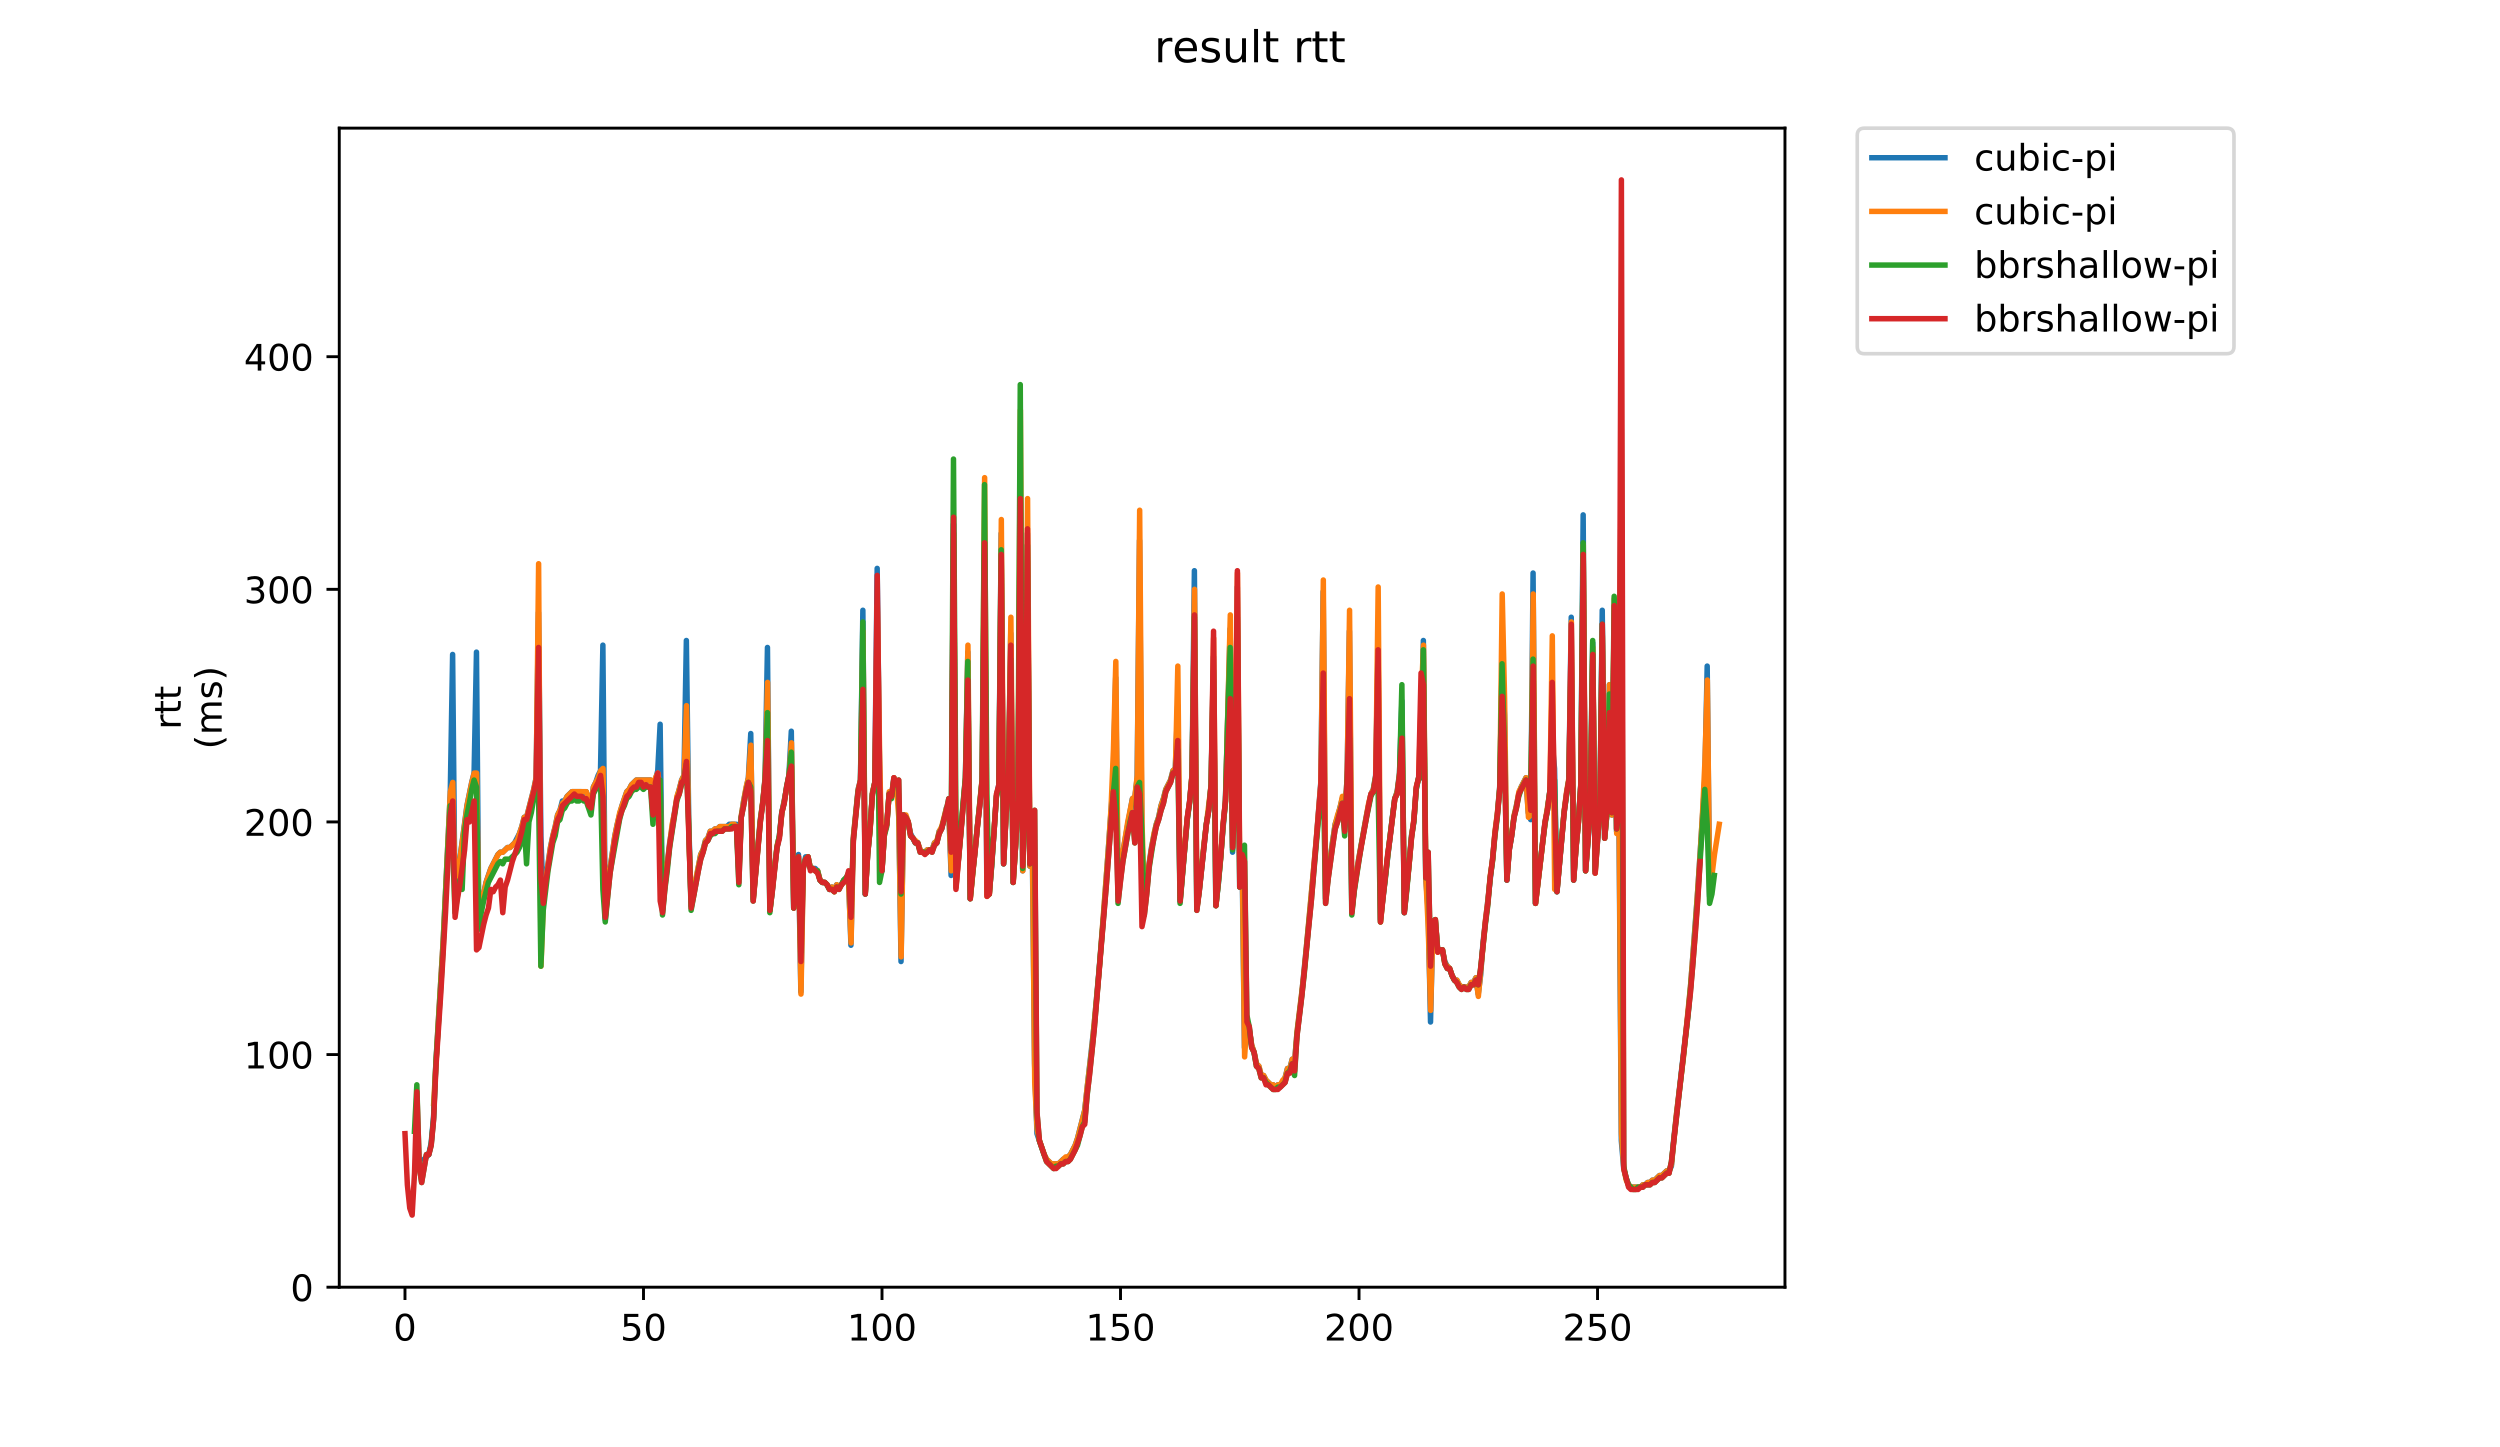 <?xml version="1.0" encoding="utf-8" standalone="no"?>
<!DOCTYPE svg PUBLIC "-//W3C//DTD SVG 1.1//EN"
  "http://www.w3.org/Graphics/SVG/1.1/DTD/svg11.dtd">
<!-- Created with matplotlib (https://matplotlib.org/) -->
<svg height="396pt" version="1.1" viewBox="0 0 684 396" width="684pt" xmlns="http://www.w3.org/2000/svg" xmlns:xlink="http://www.w3.org/1999/xlink">
 <defs>
  <style type="text/css">
*{stroke-linecap:butt;stroke-linejoin:round;}
  </style>
 </defs>
 <g id="figure_1">
  <g id="patch_1">
   <path d="M 0 396 
L 684 396 
L 684 0 
L 0 0 
z
" style="fill:#ffffff;"/>
  </g>
  <g id="axes_1">
   <g id="patch_2">
    <path d="M 92.824 352.174 
L 488.365 352.174 
L 488.365 35.062 
L 92.824 35.062 
z
" style="fill:#ffffff;"/>
   </g>
   <g id="matplotlib.axis_1">
    <g id="xtick_1">
     <g id="line2d_1">
      <defs>
       <path d="M 0 0 
L 0 3.5 
" id="macf2ac56e3" style="stroke:#000000;stroke-width:0.8;"/>
      </defs>
      <g>
       <use style="stroke:#000000;stroke-width:0.8;" x="110.803" xlink:href="#macf2ac56e3" y="352.174"/>
      </g>
     </g>
     <g id="text_1">
      <!-- 0 -->
      <defs>
       <path d="M 31.781 66.406 
Q 24.172 66.406 20.328 58.906 
Q 16.5 51.422 16.5 36.375 
Q 16.5 21.391 20.328 13.891 
Q 24.172 6.391 31.781 6.391 
Q 39.453 6.391 43.281 13.891 
Q 47.125 21.391 47.125 36.375 
Q 47.125 51.422 43.281 58.906 
Q 39.453 66.406 31.781 66.406 
z
M 31.781 74.219 
Q 44.047 74.219 50.516 64.516 
Q 56.984 54.828 56.984 36.375 
Q 56.984 17.969 50.516 8.266 
Q 44.047 -1.422 31.781 -1.422 
Q 19.531 -1.422 13.062 8.266 
Q 6.594 17.969 6.594 36.375 
Q 6.594 54.828 13.062 64.516 
Q 19.531 74.219 31.781 74.219 
z
" id="DejaVuSans-48"/>
      </defs>
      <g transform="translate(107.622 366.773)scale(0.1 -0.1)">
       <use xlink:href="#DejaVuSans-48"/>
      </g>
     </g>
    </g>
    <g id="xtick_2">
     <g id="line2d_2">
      <g>
       <use style="stroke:#000000;stroke-width:0.8;" x="176.06" xlink:href="#macf2ac56e3" y="352.174"/>
      </g>
     </g>
     <g id="text_2">
      <!-- 50 -->
      <defs>
       <path d="M 10.797 72.906 
L 49.516 72.906 
L 49.516 64.594 
L 19.828 64.594 
L 19.828 46.734 
Q 21.969 47.469 24.109 47.828 
Q 26.266 48.188 28.422 48.188 
Q 40.625 48.188 47.75 41.5 
Q 54.891 34.812 54.891 23.391 
Q 54.891 11.625 47.562 5.094 
Q 40.234 -1.422 26.906 -1.422 
Q 22.312 -1.422 17.547 -0.641 
Q 12.797 0.141 7.719 1.703 
L 7.719 11.625 
Q 12.109 9.234 16.797 8.062 
Q 21.484 6.891 26.703 6.891 
Q 35.156 6.891 40.078 11.328 
Q 45.016 15.766 45.016 23.391 
Q 45.016 31 40.078 35.438 
Q 35.156 39.891 26.703 39.891 
Q 22.75 39.891 18.812 39.016 
Q 14.891 38.141 10.797 36.281 
z
" id="DejaVuSans-53"/>
      </defs>
      <g transform="translate(169.697 366.773)scale(0.1 -0.1)">
       <use xlink:href="#DejaVuSans-53"/>
       <use x="63.623" xlink:href="#DejaVuSans-48"/>
      </g>
     </g>
    </g>
    <g id="xtick_3">
     <g id="line2d_3">
      <g>
       <use style="stroke:#000000;stroke-width:0.8;" x="241.317" xlink:href="#macf2ac56e3" y="352.174"/>
      </g>
     </g>
     <g id="text_3">
      <!-- 100 -->
      <defs>
       <path d="M 12.406 8.297 
L 28.516 8.297 
L 28.516 63.922 
L 10.984 60.406 
L 10.984 69.391 
L 28.422 72.906 
L 38.281 72.906 
L 38.281 8.297 
L 54.391 8.297 
L 54.391 0 
L 12.406 0 
z
" id="DejaVuSans-49"/>
      </defs>
      <g transform="translate(231.773 366.773)scale(0.1 -0.1)">
       <use xlink:href="#DejaVuSans-49"/>
       <use x="63.623" xlink:href="#DejaVuSans-48"/>
       <use x="127.246" xlink:href="#DejaVuSans-48"/>
      </g>
     </g>
    </g>
    <g id="xtick_4">
     <g id="line2d_4">
      <g>
       <use style="stroke:#000000;stroke-width:0.8;" x="306.573" xlink:href="#macf2ac56e3" y="352.174"/>
      </g>
     </g>
     <g id="text_4">
      <!-- 150 -->
      <g transform="translate(297.03 366.773)scale(0.1 -0.1)">
       <use xlink:href="#DejaVuSans-49"/>
       <use x="63.623" xlink:href="#DejaVuSans-53"/>
       <use x="127.246" xlink:href="#DejaVuSans-48"/>
      </g>
     </g>
    </g>
    <g id="xtick_5">
     <g id="line2d_5">
      <g>
       <use style="stroke:#000000;stroke-width:0.8;" x="371.83" xlink:href="#macf2ac56e3" y="352.174"/>
      </g>
     </g>
     <g id="text_5">
      <!-- 200 -->
      <defs>
       <path d="M 19.188 8.297 
L 53.609 8.297 
L 53.609 0 
L 7.328 0 
L 7.328 8.297 
Q 12.938 14.109 22.625 23.891 
Q 32.328 33.688 34.812 36.531 
Q 39.547 41.844 41.422 45.531 
Q 43.312 49.219 43.312 52.781 
Q 43.312 58.594 39.234 62.25 
Q 35.156 65.922 28.609 65.922 
Q 23.969 65.922 18.812 64.312 
Q 13.672 62.703 7.812 59.422 
L 7.812 69.391 
Q 13.766 71.781 18.938 73 
Q 24.125 74.219 28.422 74.219 
Q 39.75 74.219 46.484 68.547 
Q 53.219 62.891 53.219 53.422 
Q 53.219 48.922 51.531 44.891 
Q 49.859 40.875 45.406 35.406 
Q 44.188 33.984 37.641 27.219 
Q 31.109 20.453 19.188 8.297 
z
" id="DejaVuSans-50"/>
      </defs>
      <g transform="translate(362.286 366.773)scale(0.1 -0.1)">
       <use xlink:href="#DejaVuSans-50"/>
       <use x="63.623" xlink:href="#DejaVuSans-48"/>
       <use x="127.246" xlink:href="#DejaVuSans-48"/>
      </g>
     </g>
    </g>
    <g id="xtick_6">
     <g id="line2d_6">
      <g>
       <use style="stroke:#000000;stroke-width:0.8;" x="437.087" xlink:href="#macf2ac56e3" y="352.174"/>
      </g>
     </g>
     <g id="text_6">
      <!-- 250 -->
      <g transform="translate(427.543 366.773)scale(0.1 -0.1)">
       <use xlink:href="#DejaVuSans-50"/>
       <use x="63.623" xlink:href="#DejaVuSans-53"/>
       <use x="127.246" xlink:href="#DejaVuSans-48"/>
      </g>
     </g>
    </g>
   </g>
   <g id="matplotlib.axis_2">
    <g id="ytick_1">
     <g id="line2d_7">
      <defs>
       <path d="M 0 0 
L -3.5 0 
" id="m69cf50874a" style="stroke:#000000;stroke-width:0.8;"/>
      </defs>
      <g>
       <use style="stroke:#000000;stroke-width:0.8;" x="92.824" xlink:href="#m69cf50874a" y="352.174"/>
      </g>
     </g>
     <g id="text_7">
      <!-- 0 -->
      <g transform="translate(79.461 355.973)scale(0.1 -0.1)">
       <use xlink:href="#DejaVuSans-48"/>
      </g>
     </g>
    </g>
    <g id="ytick_2">
     <g id="line2d_8">
      <g>
       <use style="stroke:#000000;stroke-width:0.8;" x="92.824" xlink:href="#m69cf50874a" y="288.529"/>
      </g>
     </g>
     <g id="text_8">
      <!-- 100 -->
      <g transform="translate(66.736 292.328)scale(0.1 -0.1)">
       <use xlink:href="#DejaVuSans-49"/>
       <use x="63.623" xlink:href="#DejaVuSans-48"/>
       <use x="127.246" xlink:href="#DejaVuSans-48"/>
      </g>
     </g>
    </g>
    <g id="ytick_3">
     <g id="line2d_9">
      <g>
       <use style="stroke:#000000;stroke-width:0.8;" x="92.824" xlink:href="#m69cf50874a" y="224.884"/>
      </g>
     </g>
     <g id="text_9">
      <!-- 200 -->
      <g transform="translate(66.736 228.683)scale(0.1 -0.1)">
       <use xlink:href="#DejaVuSans-50"/>
       <use x="63.623" xlink:href="#DejaVuSans-48"/>
       <use x="127.246" xlink:href="#DejaVuSans-48"/>
      </g>
     </g>
    </g>
    <g id="ytick_4">
     <g id="line2d_10">
      <g>
       <use style="stroke:#000000;stroke-width:0.8;" x="92.824" xlink:href="#m69cf50874a" y="161.239"/>
      </g>
     </g>
     <g id="text_10">
      <!-- 300 -->
      <defs>
       <path d="M 40.578 39.312 
Q 47.656 37.797 51.625 33 
Q 55.609 28.219 55.609 21.188 
Q 55.609 10.406 48.188 4.484 
Q 40.766 -1.422 27.094 -1.422 
Q 22.516 -1.422 17.656 -0.516 
Q 12.797 0.391 7.625 2.203 
L 7.625 11.719 
Q 11.719 9.328 16.594 8.109 
Q 21.484 6.891 26.812 6.891 
Q 36.078 6.891 40.938 10.547 
Q 45.797 14.203 45.797 21.188 
Q 45.797 27.641 41.281 31.266 
Q 36.766 34.906 28.719 34.906 
L 20.219 34.906 
L 20.219 43.016 
L 29.109 43.016 
Q 36.375 43.016 40.234 45.922 
Q 44.094 48.828 44.094 54.297 
Q 44.094 59.906 40.109 62.906 
Q 36.141 65.922 28.719 65.922 
Q 24.656 65.922 20.016 65.031 
Q 15.375 64.156 9.812 62.312 
L 9.812 71.094 
Q 15.438 72.656 20.344 73.438 
Q 25.25 74.219 29.594 74.219 
Q 40.828 74.219 47.359 69.109 
Q 53.906 64.016 53.906 55.328 
Q 53.906 49.266 50.438 45.094 
Q 46.969 40.922 40.578 39.312 
z
" id="DejaVuSans-51"/>
      </defs>
      <g transform="translate(66.736 165.038)scale(0.1 -0.1)">
       <use xlink:href="#DejaVuSans-51"/>
       <use x="63.623" xlink:href="#DejaVuSans-48"/>
       <use x="127.246" xlink:href="#DejaVuSans-48"/>
      </g>
     </g>
    </g>
    <g id="ytick_5">
     <g id="line2d_11">
      <g>
       <use style="stroke:#000000;stroke-width:0.8;" x="92.824" xlink:href="#m69cf50874a" y="97.594"/>
      </g>
     </g>
     <g id="text_11">
      <!-- 400 -->
      <defs>
       <path d="M 37.797 64.312 
L 12.891 25.391 
L 37.797 25.391 
z
M 35.203 72.906 
L 47.609 72.906 
L 47.609 25.391 
L 58.016 25.391 
L 58.016 17.188 
L 47.609 17.188 
L 47.609 0 
L 37.797 0 
L 37.797 17.188 
L 4.891 17.188 
L 4.891 26.703 
z
" id="DejaVuSans-52"/>
      </defs>
      <g transform="translate(66.736 101.393)scale(0.1 -0.1)">
       <use xlink:href="#DejaVuSans-52"/>
       <use x="63.623" xlink:href="#DejaVuSans-48"/>
       <use x="127.246" xlink:href="#DejaVuSans-48"/>
      </g>
     </g>
    </g>
    <g id="text_12">
     <!-- rtt -->
     <defs>
      <path d="M 41.109 46.297 
Q 39.594 47.172 37.812 47.578 
Q 36.031 48 33.891 48 
Q 26.266 48 22.188 43.047 
Q 18.109 38.094 18.109 28.812 
L 18.109 0 
L 9.078 0 
L 9.078 54.688 
L 18.109 54.688 
L 18.109 46.188 
Q 20.953 51.172 25.484 53.578 
Q 30.031 56 36.531 56 
Q 37.453 56 38.578 55.875 
Q 39.703 55.766 41.062 55.516 
z
" id="DejaVuSans-114"/>
      <path d="M 18.312 70.219 
L 18.312 54.688 
L 36.812 54.688 
L 36.812 47.703 
L 18.312 47.703 
L 18.312 18.016 
Q 18.312 11.328 20.141 9.422 
Q 21.969 7.516 27.594 7.516 
L 36.812 7.516 
L 36.812 0 
L 27.594 0 
Q 17.188 0 13.234 3.875 
Q 9.281 7.766 9.281 18.016 
L 9.281 47.703 
L 2.688 47.703 
L 2.688 54.688 
L 9.281 54.688 
L 9.281 70.219 
z
" id="DejaVuSans-116"/>
     </defs>
     <g transform="translate(49.459 199.594)rotate(-90)scale(0.1 -0.1)">
      <use xlink:href="#DejaVuSans-114"/>
      <use x="41.113" xlink:href="#DejaVuSans-116"/>
      <use x="80.322" xlink:href="#DejaVuSans-116"/>
     </g>
     <!-- (ms) -->
     <defs>
      <path d="M 31 75.875 
Q 24.469 64.656 21.281 53.656 
Q 18.109 42.672 18.109 31.391 
Q 18.109 20.125 21.312 9.062 
Q 24.516 -2 31 -13.188 
L 23.188 -13.188 
Q 15.875 -1.703 12.234 9.375 
Q 8.594 20.453 8.594 31.391 
Q 8.594 42.281 12.203 53.312 
Q 15.828 64.359 23.188 75.875 
z
" id="DejaVuSans-40"/>
      <path d="M 52 44.188 
Q 55.375 50.25 60.062 53.125 
Q 64.75 56 71.094 56 
Q 79.641 56 84.281 50.016 
Q 88.922 44.047 88.922 33.016 
L 88.922 0 
L 79.891 0 
L 79.891 32.719 
Q 79.891 40.578 77.094 44.375 
Q 74.312 48.188 68.609 48.188 
Q 61.625 48.188 57.562 43.547 
Q 53.516 38.922 53.516 30.906 
L 53.516 0 
L 44.484 0 
L 44.484 32.719 
Q 44.484 40.625 41.703 44.406 
Q 38.922 48.188 33.109 48.188 
Q 26.219 48.188 22.156 43.531 
Q 18.109 38.875 18.109 30.906 
L 18.109 0 
L 9.078 0 
L 9.078 54.688 
L 18.109 54.688 
L 18.109 46.188 
Q 21.188 51.219 25.484 53.609 
Q 29.781 56 35.688 56 
Q 41.656 56 45.828 52.969 
Q 50 49.953 52 44.188 
z
" id="DejaVuSans-109"/>
      <path d="M 44.281 53.078 
L 44.281 44.578 
Q 40.484 46.531 36.375 47.5 
Q 32.281 48.484 27.875 48.484 
Q 21.188 48.484 17.844 46.438 
Q 14.5 44.391 14.5 40.281 
Q 14.5 37.156 16.891 35.375 
Q 19.281 33.594 26.516 31.984 
L 29.594 31.297 
Q 39.156 29.25 43.188 25.516 
Q 47.219 21.781 47.219 15.094 
Q 47.219 7.469 41.188 3.016 
Q 35.156 -1.422 24.609 -1.422 
Q 20.219 -1.422 15.453 -0.562 
Q 10.688 0.297 5.422 2 
L 5.422 11.281 
Q 10.406 8.688 15.234 7.391 
Q 20.062 6.109 24.812 6.109 
Q 31.156 6.109 34.562 8.281 
Q 37.984 10.453 37.984 14.406 
Q 37.984 18.062 35.516 20.016 
Q 33.062 21.969 24.703 23.781 
L 21.578 24.516 
Q 13.234 26.266 9.516 29.906 
Q 5.812 33.547 5.812 39.891 
Q 5.812 47.609 11.281 51.797 
Q 16.75 56 26.812 56 
Q 31.781 56 36.172 55.266 
Q 40.578 54.547 44.281 53.078 
z
" id="DejaVuSans-115"/>
      <path d="M 8.016 75.875 
L 15.828 75.875 
Q 23.141 64.359 26.781 53.312 
Q 30.422 42.281 30.422 31.391 
Q 30.422 20.453 26.781 9.375 
Q 23.141 -1.703 15.828 -13.188 
L 8.016 -13.188 
Q 14.5 -2 17.703 9.062 
Q 20.906 20.125 20.906 31.391 
Q 20.906 42.672 17.703 53.656 
Q 14.5 64.656 8.016 75.875 
z
" id="DejaVuSans-41"/>
     </defs>
     <g transform="translate(60.657 204.995)rotate(-90)scale(0.1 -0.1)">
      <use xlink:href="#DejaVuSans-40"/>
      <use x="39.014" xlink:href="#DejaVuSans-109"/>
      <use x="136.426" xlink:href="#DejaVuSans-115"/>
      <use x="188.525" xlink:href="#DejaVuSans-41"/>
     </g>
    </g>
   </g>
   <g id="line2d_12">
    <path clip-path="url(#p831d5ea53a)" d="M 116.005 317.169 
L 117.31 315.896 
L 117.963 312.714 
L 118.616 305.713 
L 119.268 290.438 
L 121.226 257.979 
L 123.184 217.247 
L 123.836 179.06 
L 124.489 247.16 
L 125.141 240.159 
L 127.752 220.429 
L 129.057 214.064 
L 129.709 211.519 
L 130.362 178.423 
L 131.014 254.161 
L 131.667 247.16 
L 132.32 244.614 
L 132.972 241.432 
L 134.277 237.613 
L 136.235 233.794 
L 136.887 233.158 
L 137.54 233.158 
L 138.845 231.885 
L 139.498 231.885 
L 140.803 230.612 
L 142.108 228.066 
L 142.761 226.157 
L 143.413 223.611 
L 144.066 223.611 
L 146.023 215.974 
L 146.676 212.791 
L 147.329 167.603 
L 147.981 228.703 
L 148.634 246.523 
L 149.286 240.795 
L 150.591 231.885 
L 151.244 228.703 
L 151.897 226.157 
L 152.549 222.975 
L 153.202 221.702 
L 153.854 219.156 
L 154.507 219.156 
L 155.159 217.883 
L 156.465 216.61 
L 159.075 216.61 
L 159.727 217.247 
L 160.38 216.61 
L 161.033 218.519 
L 161.685 221.065 
L 162.338 215.337 
L 162.99 214.064 
L 163.643 212.155 
L 164.295 210.882 
L 164.948 176.514 
L 165.6 251.615 
L 166.253 243.341 
L 166.906 237.613 
L 168.211 228.703 
L 168.863 225.52 
L 170.168 220.429 
L 171.474 216.61 
L 172.126 215.974 
L 172.779 214.701 
L 174.084 213.428 
L 177.999 213.428 
L 178.652 217.247 
L 179.304 213.428 
L 179.957 210.882 
L 180.61 198.153 
L 181.262 249.069 
L 181.915 242.068 
L 183.22 230.612 
L 184.525 222.338 
L 185.178 218.519 
L 186.483 213.428 
L 187.135 212.155 
L 187.788 175.241 
L 188.44 224.884 
L 189.093 247.796 
L 189.745 244.614 
L 191.703 233.794 
L 192.356 232.521 
L 193.008 229.976 
L 193.661 229.339 
L 194.313 227.43 
L 194.966 227.43 
L 195.619 226.793 
L 196.271 226.793 
L 196.924 226.157 
L 198.881 226.157 
L 199.534 225.52 
L 201.492 225.52 
L 202.144 238.886 
L 202.797 223.611 
L 203.449 219.156 
L 204.755 212.791 
L 205.407 200.699 
L 206.06 245.887 
L 208.017 224.248 
L 208.67 219.792 
L 209.323 212.791 
L 209.975 177.15 
L 210.628 249.069 
L 211.28 243.978 
L 211.933 236.977 
L 212.585 231.885 
L 213.238 228.703 
L 213.89 222.338 
L 214.543 219.156 
L 215.848 212.155 
L 216.501 200.062 
L 217.153 248.433 
L 218.458 233.794 
L 219.111 271.345 
L 219.764 236.977 
L 220.416 234.431 
L 221.069 234.431 
L 221.721 237.613 
L 223.026 237.613 
L 223.679 238.249 
L 224.332 240.795 
L 224.984 241.432 
L 225.637 241.432 
L 226.289 242.068 
L 226.942 243.341 
L 227.594 242.705 
L 228.247 243.341 
L 228.9 242.068 
L 229.552 242.705 
L 230.205 242.068 
L 230.857 240.795 
L 231.51 240.159 
L 232.162 240.159 
L 232.815 258.616 
L 233.468 229.339 
L 234.773 215.974 
L 235.425 213.428 
L 236.078 166.967 
L 236.73 244.614 
L 237.383 233.794 
L 238.035 226.793 
L 238.688 217.247 
L 239.341 214.064 
L 239.993 155.511 
L 240.646 210.882 
L 241.298 238.249 
L 241.951 228.066 
L 242.603 225.52 
L 243.256 217.247 
L 243.909 217.883 
L 244.561 212.791 
L 245.214 214.701 
L 245.866 219.792 
L 246.519 263.071 
L 247.171 222.975 
L 247.824 223.611 
L 248.477 224.884 
L 249.129 228.066 
L 250.434 230.612 
L 251.087 230.612 
L 251.739 232.521 
L 252.392 233.158 
L 253.045 233.158 
L 253.697 232.521 
L 255.002 232.521 
L 255.655 230.612 
L 256.307 230.612 
L 256.96 227.43 
L 257.613 226.793 
L 258.265 224.248 
L 258.918 221.065 
L 259.57 221.065 
L 260.223 239.522 
L 260.875 143.418 
L 261.528 242.705 
L 262.833 228.066 
L 264.138 212.791 
L 264.791 178.423 
L 265.443 245.887 
L 266.096 238.886 
L 266.748 233.158 
L 267.401 226.157 
L 268.054 220.429 
L 268.706 213.428 
L 269.359 151.692 
L 270.011 244.614 
L 270.664 244.614 
L 271.316 236.977 
L 272.622 217.883 
L 273.274 214.701 
L 273.927 145.964 
L 274.579 236.34 
L 275.232 223.611 
L 275.884 213.428 
L 276.537 173.331 
L 277.19 241.432 
L 277.842 231.885 
L 278.495 219.792 
L 279.147 137.054 
L 279.8 238.249 
L 280.452 221.065 
L 281.105 145.964 
L 281.758 236.977 
L 282.41 229.339 
L 283.063 291.075 
L 283.715 310.168 
L 285.673 315.896 
L 286.326 317.169 
L 287.631 318.442 
L 289.588 318.442 
L 290.893 317.169 
L 291.546 317.169 
L 292.851 315.896 
L 294.156 313.351 
L 294.809 311.441 
L 296.767 303.804 
L 299.377 280.255 
L 300.682 265.617 
L 301.987 249.706 
L 304.597 213.428 
L 305.25 185.424 
L 305.903 244.614 
L 307.208 233.158 
L 309.818 218.519 
L 310.471 218.519 
L 311.123 212.791 
L 311.776 147.873 
L 312.428 233.158 
L 313.081 248.433 
L 313.733 243.341 
L 314.386 236.34 
L 315.038 231.885 
L 316.344 225.52 
L 316.996 223.611 
L 317.649 220.429 
L 318.301 218.519 
L 318.954 215.974 
L 320.259 213.428 
L 320.912 210.882 
L 321.564 210.246 
L 322.217 193.061 
L 322.869 246.523 
L 324.827 224.248 
L 325.48 219.156 
L 326.132 212.155 
L 326.785 156.147 
L 327.437 248.433 
L 328.09 243.978 
L 330.048 225.52 
L 330.7 221.702 
L 331.353 214.701 
L 332.005 179.696 
L 332.658 247.796 
L 333.31 242.068 
L 335.268 219.156 
L 336.573 172.059 
L 337.226 233.158 
L 337.878 217.883 
L 338.531 160.602 
L 339.183 242.705 
L 339.836 235.067 
L 340.489 286.62 
L 341.141 280.892 
L 341.794 281.528 
L 342.446 285.983 
L 343.099 287.893 
L 343.751 291.075 
L 344.404 291.711 
L 345.057 294.257 
L 345.709 294.257 
L 346.362 295.53 
L 347.667 296.803 
L 348.319 296.803 
L 348.972 297.439 
L 349.625 296.803 
L 350.277 296.803 
L 350.93 296.166 
L 351.582 294.894 
L 352.235 292.348 
L 352.887 292.348 
L 353.54 289.802 
L 354.193 290.438 
L 354.845 282.801 
L 356.15 271.981 
L 358.108 252.251 
L 360.066 230.612 
L 361.371 214.064 
L 362.023 161.875 
L 362.676 245.887 
L 363.981 234.431 
L 365.286 225.52 
L 365.939 223.611 
L 367.244 218.519 
L 367.896 222.338 
L 368.549 213.428 
L 369.202 172.695 
L 369.854 249.069 
L 371.159 238.249 
L 373.77 223.611 
L 375.075 217.247 
L 375.727 215.974 
L 376.38 212.155 
L 377.032 176.514 
L 377.685 251.615 
L 380.948 223.611 
L 381.6 218.519 
L 382.253 216.61 
L 382.906 211.519 
L 383.558 191.789 
L 384.211 249.706 
L 385.516 236.34 
L 386.168 228.703 
L 386.821 224.884 
L 387.474 215.974 
L 388.126 212.791 
L 388.779 212.791 
L 389.431 175.241 
L 390.084 240.159 
L 390.736 249.069 
L 391.389 279.619 
L 392.041 252.251 
L 392.694 251.615 
L 393.347 259.889 
L 394.652 259.889 
L 395.304 263.071 
L 395.957 264.344 
L 396.609 264.98 
L 397.262 266.89 
L 397.915 268.163 
L 398.567 268.163 
L 399.22 269.436 
L 399.872 270.072 
L 401.83 270.072 
L 402.483 268.799 
L 403.135 268.799 
L 403.788 267.526 
L 404.44 271.981 
L 405.093 266.89 
L 405.745 257.979 
L 408.356 235.067 
L 409.008 228.066 
L 409.661 222.975 
L 410.313 215.337 
L 410.966 182.878 
L 411.619 195.607 
L 412.271 240.795 
L 412.924 232.521 
L 413.576 228.703 
L 414.229 223.611 
L 415.534 217.247 
L 416.186 215.337 
L 417.492 212.791 
L 418.144 222.338 
L 418.797 224.248 
L 419.449 156.784 
L 420.102 247.16 
L 422.712 224.884 
L 423.365 221.702 
L 424.017 216.61 
L 424.67 203.245 
L 425.322 210.246 
L 425.975 243.978 
L 427.933 222.338 
L 428.585 217.247 
L 429.238 213.428 
L 429.89 168.876 
L 430.543 240.795 
L 431.196 231.885 
L 431.848 224.884 
L 432.501 214.701 
L 433.153 140.872 
L 433.806 238.249 
L 434.458 230.612 
L 435.111 220.429 
L 435.764 175.877 
L 436.416 238.886 
L 437.721 221.702 
L 438.374 166.967 
L 439.026 229.339 
L 439.679 222.338 
L 440.331 187.333 
L 440.984 222.975 
L 441.637 171.422 
L 442.289 227.43 
L 442.942 222.975 
L 443.594 312.078 
L 444.247 319.715 
L 444.899 322.261 
L 445.552 324.17 
L 446.205 324.807 
L 448.815 324.807 
L 449.467 324.17 
L 450.12 324.17 
L 450.773 323.534 
L 451.425 323.534 
L 452.078 322.897 
L 452.73 322.897 
L 454.035 321.625 
L 454.688 321.625 
L 455.993 320.352 
L 456.646 320.352 
L 457.298 319.079 
L 457.951 311.441 
L 461.866 277.073 
L 462.519 270.072 
L 464.477 243.978 
L 466.434 213.428 
L 467.087 182.242 
L 467.739 244.614 
L 467.739 244.614 
" style="fill:none;stroke:#1f77b4;stroke-linecap:square;stroke-width:1.5;"/>
   </g>
   <g id="line2d_13">
    <path clip-path="url(#p831d5ea53a)" d="M 118.652 301.895 
L 119.957 278.982 
L 121.262 257.343 
L 123.22 216.61 
L 123.873 214.064 
L 124.525 245.887 
L 125.83 235.067 
L 127.136 225.52 
L 127.788 220.429 
L 129.093 214.064 
L 129.746 211.519 
L 130.398 211.519 
L 131.051 252.251 
L 131.704 247.16 
L 132.356 244.614 
L 133.009 241.432 
L 134.314 237.613 
L 136.271 233.794 
L 136.924 233.158 
L 137.577 233.158 
L 138.882 231.885 
L 139.534 231.885 
L 141.492 229.976 
L 142.797 226.157 
L 143.45 223.611 
L 144.102 223.611 
L 146.06 215.974 
L 146.713 212.791 
L 147.365 154.238 
L 148.018 264.344 
L 148.67 246.523 
L 149.323 240.795 
L 150.628 231.885 
L 151.281 228.703 
L 151.933 226.157 
L 152.586 222.975 
L 153.238 221.702 
L 153.891 219.792 
L 154.543 219.156 
L 155.196 217.883 
L 156.501 216.61 
L 160.416 216.61 
L 161.722 220.429 
L 162.374 215.337 
L 163.679 212.791 
L 164.332 210.882 
L 164.984 210.246 
L 165.637 250.342 
L 166.29 243.341 
L 166.942 237.613 
L 168.247 228.703 
L 169.552 222.338 
L 171.51 216.61 
L 172.163 215.974 
L 172.815 214.701 
L 174.12 213.428 
L 178.036 213.428 
L 178.688 217.883 
L 179.341 212.791 
L 179.994 211.519 
L 180.646 216.61 
L 181.299 248.433 
L 181.951 241.432 
L 183.909 225.52 
L 184.561 222.338 
L 185.214 217.883 
L 185.867 215.974 
L 186.519 213.428 
L 187.172 212.155 
L 187.824 193.061 
L 188.477 229.339 
L 189.129 247.16 
L 189.782 244.614 
L 190.435 240.159 
L 191.74 233.794 
L 192.392 232.521 
L 193.045 229.976 
L 193.697 229.339 
L 194.35 227.43 
L 195.003 227.43 
L 195.655 226.793 
L 196.308 226.793 
L 196.96 226.157 
L 199.571 226.157 
L 200.223 225.52 
L 200.876 225.52 
L 201.528 226.157 
L 202.181 238.886 
L 202.833 222.975 
L 204.139 215.337 
L 204.791 212.791 
L 205.444 203.881 
L 206.096 245.887 
L 208.054 224.248 
L 208.706 219.156 
L 209.359 212.791 
L 210.012 186.697 
L 210.664 249.069 
L 212.622 231.248 
L 213.274 228.703 
L 213.927 222.338 
L 214.58 219.156 
L 215.885 212.155 
L 216.537 203.245 
L 217.19 248.433 
L 218.495 235.067 
L 219.148 271.981 
L 219.8 236.977 
L 220.453 235.067 
L 221.105 234.431 
L 221.758 237.613 
L 222.41 237.613 
L 223.063 238.249 
L 223.716 238.249 
L 224.368 240.795 
L 225.021 241.432 
L 225.673 241.432 
L 226.326 242.068 
L 226.978 243.341 
L 227.631 242.705 
L 228.284 243.978 
L 228.936 242.068 
L 229.589 242.705 
L 230.241 242.068 
L 230.894 240.795 
L 231.546 240.159 
L 232.199 242.068 
L 232.851 257.979 
L 233.504 228.703 
L 234.809 215.974 
L 235.462 213.428 
L 236.114 172.695 
L 236.767 243.978 
L 237.419 233.158 
L 238.072 226.793 
L 238.725 216.61 
L 239.377 214.064 
L 240.03 165.694 
L 240.682 207.7 
L 241.335 237.613 
L 241.987 228.066 
L 242.64 225.52 
L 243.293 216.61 
L 243.945 217.883 
L 244.598 212.791 
L 245.25 214.701 
L 245.903 223.611 
L 246.555 261.798 
L 247.208 222.975 
L 247.861 222.975 
L 248.513 224.884 
L 249.166 228.703 
L 251.123 230.612 
L 251.776 232.521 
L 252.429 233.158 
L 253.081 233.158 
L 253.734 232.521 
L 255.039 232.521 
L 255.691 230.612 
L 256.344 229.976 
L 256.997 227.43 
L 257.649 226.157 
L 258.954 221.065 
L 259.607 222.338 
L 260.259 238.249 
L 260.912 145.964 
L 261.564 242.705 
L 264.175 212.791 
L 264.827 176.514 
L 265.48 245.887 
L 266.785 232.521 
L 268.743 212.791 
L 269.395 130.689 
L 270.048 245.25 
L 270.7 244.614 
L 272.006 226.793 
L 272.658 217.247 
L 273.311 215.337 
L 273.963 142.145 
L 274.616 235.704 
L 275.268 222.975 
L 275.921 213.428 
L 276.574 168.876 
L 277.226 241.432 
L 277.879 231.248 
L 278.531 219.156 
L 279.184 112.232 
L 279.836 238.249 
L 280.489 219.792 
L 281.142 136.417 
L 281.794 236.977 
L 282.447 228.703 
L 283.099 296.166 
L 283.752 308.896 
L 284.404 312.078 
L 285.709 315.896 
L 286.362 317.169 
L 287.667 318.442 
L 289.625 318.442 
L 291.583 316.533 
L 292.235 316.533 
L 292.888 315.896 
L 294.193 313.351 
L 294.845 311.441 
L 296.803 303.804 
L 297.456 297.439 
L 298.761 286.62 
L 300.719 265.617 
L 303.329 231.248 
L 303.981 221.065 
L 304.634 205.154 
L 305.287 180.969 
L 305.939 243.978 
L 307.244 233.158 
L 308.549 224.884 
L 309.854 218.519 
L 310.507 217.883 
L 311.16 212.155 
L 311.812 139.6 
L 312.465 225.52 
L 313.117 247.796 
L 313.77 242.705 
L 314.422 236.34 
L 315.728 228.066 
L 316.38 225.52 
L 317.033 223.611 
L 317.685 220.429 
L 318.338 218.519 
L 318.99 215.974 
L 320.296 213.428 
L 320.948 210.882 
L 321.601 210.246 
L 322.253 182.242 
L 322.906 245.887 
L 324.864 223.611 
L 325.516 219.156 
L 326.169 211.519 
L 326.821 161.239 
L 327.474 248.433 
L 328.126 243.341 
L 329.432 230.612 
L 331.389 214.701 
L 332.042 174.604 
L 332.694 247.796 
L 334 234.431 
L 334.652 225.52 
L 335.305 219.156 
L 336.61 168.24 
L 337.262 231.885 
L 337.915 217.247 
L 338.567 156.784 
L 339.22 242.705 
L 339.873 233.794 
L 340.525 289.166 
L 341.178 278.982 
L 341.83 282.165 
L 342.483 285.983 
L 343.135 287.893 
L 343.788 291.075 
L 344.441 291.711 
L 345.093 294.257 
L 345.746 294.257 
L 346.398 295.53 
L 347.703 296.803 
L 348.356 296.803 
L 349.009 297.439 
L 349.661 296.803 
L 350.314 296.803 
L 350.966 295.53 
L 351.619 294.894 
L 352.271 292.348 
L 352.924 292.348 
L 353.577 289.802 
L 354.229 290.438 
L 354.882 282.165 
L 356.187 271.345 
L 356.839 265.617 
L 360.102 229.976 
L 361.407 214.064 
L 362.06 158.693 
L 362.712 245.887 
L 363.365 239.522 
L 364.67 229.976 
L 365.323 225.52 
L 365.975 222.975 
L 366.628 221.065 
L 367.28 217.883 
L 367.933 222.338 
L 368.586 212.791 
L 369.238 166.967 
L 369.891 249.069 
L 370.543 242.705 
L 371.848 234.431 
L 374.459 219.792 
L 375.111 217.247 
L 375.764 215.974 
L 376.416 212.155 
L 377.069 160.602 
L 377.722 252.251 
L 378.374 245.25 
L 380.332 228.703 
L 381.637 218.519 
L 382.29 216.61 
L 382.942 211.519 
L 383.595 196.244 
L 384.247 249.069 
L 385.552 236.34 
L 386.205 228.703 
L 386.857 224.248 
L 387.51 215.337 
L 388.163 212.791 
L 388.815 191.789 
L 389.468 176.514 
L 390.12 240.159 
L 390.773 254.161 
L 391.425 276.437 
L 392.078 252.251 
L 392.731 251.615 
L 393.383 260.525 
L 394.036 259.889 
L 394.688 259.889 
L 395.341 263.707 
L 396.646 264.98 
L 397.299 266.89 
L 397.951 268.163 
L 398.604 268.163 
L 399.256 269.436 
L 399.909 270.072 
L 401.867 270.072 
L 402.519 268.799 
L 403.172 268.799 
L 403.824 267.526 
L 404.477 272.618 
L 406.435 251.615 
L 407.087 246.523 
L 407.74 239.522 
L 408.392 235.067 
L 409.045 227.43 
L 409.697 222.338 
L 410.35 215.337 
L 411.002 162.512 
L 411.655 191.152 
L 412.308 240.159 
L 412.96 231.885 
L 413.613 228.066 
L 414.265 222.975 
L 414.918 220.429 
L 415.57 216.61 
L 417.528 212.791 
L 418.181 223.611 
L 418.833 222.975 
L 419.486 162.512 
L 420.138 247.16 
L 422.749 224.884 
L 424.054 216.61 
L 424.706 173.968 
L 425.359 243.341 
L 426.012 243.341 
L 427.969 221.702 
L 428.622 216.61 
L 429.274 212.791 
L 429.927 170.149 
L 430.58 240.159 
L 431.232 231.248 
L 431.885 224.884 
L 432.537 214.701 
L 433.19 149.146 
L 433.842 238.249 
L 435.147 219.792 
L 435.8 177.15 
L 436.453 238.886 
L 437.105 229.339 
L 437.758 221.702 
L 438.41 173.968 
L 439.063 229.339 
L 439.715 221.702 
L 440.368 187.333 
L 441.021 222.975 
L 441.673 163.785 
L 442.326 228.066 
L 442.978 222.975 
L 443.631 310.168 
L 444.283 319.715 
L 444.936 322.897 
L 445.589 324.17 
L 446.241 324.807 
L 448.851 324.807 
L 449.504 324.17 
L 450.157 324.17 
L 450.809 323.534 
L 451.462 323.534 
L 452.114 322.897 
L 452.767 322.897 
L 454.072 321.625 
L 454.725 321.625 
L 456.03 320.352 
L 456.682 320.352 
L 457.335 318.442 
L 458.64 305.077 
L 460.598 289.166 
L 462.555 269.436 
L 463.86 252.888 
L 465.166 233.794 
L 465.818 222.338 
L 466.471 208.336 
L 467.123 186.06 
L 467.776 244.614 
L 469.081 233.794 
L 470.386 225.52 
L 470.386 225.52 
" style="fill:none;stroke:#ff7f0e;stroke-linecap:square;stroke-width:1.5;"/>
   </g>
   <g id="line2d_14">
    <path clip-path="url(#p831d5ea53a)" d="M 113.392 309.532 
L 114.045 296.803 
L 114.698 319.079 
L 115.35 323.534 
L 116.655 315.896 
L 117.308 315.896 
L 117.96 313.351 
L 118.613 306.35 
L 119.266 291.075 
L 121.223 259.889 
L 122.528 232.521 
L 123.181 220.429 
L 123.834 231.248 
L 124.486 249.706 
L 125.791 240.795 
L 126.444 243.341 
L 127.096 227.43 
L 127.749 222.975 
L 128.402 219.792 
L 129.054 215.974 
L 129.707 213.428 
L 130.359 215.337 
L 131.012 254.161 
L 131.664 249.706 
L 132.317 246.523 
L 133.622 241.432 
L 136.232 236.34 
L 136.885 235.704 
L 137.537 236.34 
L 138.19 235.067 
L 139.495 235.067 
L 141.453 233.158 
L 142.105 231.885 
L 142.758 229.976 
L 143.411 225.52 
L 144.063 236.34 
L 144.716 224.884 
L 145.368 222.338 
L 146.673 214.701 
L 147.326 215.337 
L 147.979 264.344 
L 148.631 249.069 
L 149.936 238.249 
L 151.241 230.612 
L 151.894 228.703 
L 152.547 224.884 
L 153.199 224.248 
L 153.852 221.702 
L 154.504 221.065 
L 155.157 219.792 
L 155.809 219.156 
L 156.462 219.156 
L 157.114 218.519 
L 157.767 219.156 
L 158.42 219.156 
L 159.072 218.519 
L 159.725 219.156 
L 160.377 219.156 
L 161.682 222.975 
L 162.335 217.247 
L 163.64 214.701 
L 164.293 212.791 
L 164.945 243.341 
L 165.598 252.251 
L 166.903 238.886 
L 169.513 224.248 
L 170.166 221.702 
L 170.818 220.429 
L 171.471 218.519 
L 172.124 217.883 
L 172.776 216.61 
L 173.429 215.974 
L 174.081 215.974 
L 174.734 215.337 
L 175.386 215.337 
L 176.039 215.974 
L 176.692 215.337 
L 177.997 215.337 
L 178.649 225.52 
L 179.302 215.337 
L 179.954 214.064 
L 180.607 213.428 
L 181.259 250.342 
L 181.912 243.341 
L 182.565 238.249 
L 183.217 231.885 
L 185.175 219.156 
L 185.827 217.247 
L 186.48 214.701 
L 187.133 213.428 
L 187.785 208.973 
L 188.438 226.157 
L 189.09 249.069 
L 191.048 238.249 
L 191.701 235.067 
L 192.353 233.158 
L 193.006 230.612 
L 193.658 229.976 
L 194.311 228.703 
L 194.963 228.066 
L 195.616 228.066 
L 196.269 227.43 
L 197.574 227.43 
L 198.226 226.793 
L 199.531 226.793 
L 200.184 226.157 
L 201.489 226.157 
L 202.142 242.068 
L 202.794 223.611 
L 203.447 220.429 
L 204.099 216.61 
L 204.752 214.064 
L 205.405 215.337 
L 206.057 246.523 
L 208.015 224.884 
L 208.667 219.792 
L 209.32 213.428 
L 209.972 194.971 
L 210.625 249.706 
L 212.583 231.885 
L 213.235 228.703 
L 213.888 222.338 
L 214.54 219.792 
L 215.193 215.337 
L 215.846 212.155 
L 216.498 205.79 
L 217.151 248.433 
L 218.456 234.431 
L 219.108 260.525 
L 219.761 237.613 
L 220.414 235.067 
L 221.066 234.431 
L 221.719 237.613 
L 222.371 237.613 
L 223.024 238.249 
L 223.676 238.249 
L 224.329 240.795 
L 224.982 241.432 
L 225.634 241.432 
L 226.287 242.068 
L 226.939 243.341 
L 227.592 243.341 
L 228.244 243.978 
L 228.897 242.705 
L 229.55 243.341 
L 230.855 240.795 
L 231.507 240.159 
L 232.16 238.886 
L 232.812 249.706 
L 233.465 229.976 
L 234.77 216.61 
L 235.423 214.064 
L 236.075 170.149 
L 236.728 244.614 
L 237.38 233.794 
L 238.033 227.43 
L 238.685 217.247 
L 239.338 214.064 
L 239.991 180.332 
L 240.643 241.432 
L 241.296 238.249 
L 241.948 228.703 
L 242.601 226.157 
L 243.253 217.247 
L 243.906 218.519 
L 244.559 213.428 
L 245.211 214.701 
L 245.864 213.428 
L 246.516 244.614 
L 247.169 222.975 
L 247.821 223.611 
L 248.474 224.884 
L 249.127 228.703 
L 249.779 229.339 
L 250.432 230.612 
L 251.084 230.612 
L 251.737 233.158 
L 253.695 233.158 
L 254.347 232.521 
L 255 233.158 
L 255.652 231.248 
L 256.305 230.612 
L 256.957 228.066 
L 257.61 226.793 
L 258.915 221.702 
L 259.568 218.519 
L 260.22 232.521 
L 260.873 125.598 
L 261.525 222.975 
L 262.178 235.704 
L 262.83 228.703 
L 263.483 219.792 
L 264.136 212.791 
L 264.788 180.969 
L 265.441 245.887 
L 268.704 213.428 
L 269.356 132.599 
L 270.009 217.247 
L 270.661 244.614 
L 271.314 236.977 
L 272.619 217.883 
L 273.272 215.337 
L 273.924 150.419 
L 274.577 236.34 
L 275.229 222.975 
L 275.882 213.428 
L 276.534 180.332 
L 277.187 241.432 
L 277.84 231.885 
L 278.492 219.792 
L 279.145 105.231 
L 279.797 237.613 
L 280.45 220.429 
L 281.102 149.146 
L 281.755 236.34 
L 283.06 221.702 
L 283.713 304.44 
L 284.365 312.078 
L 286.323 317.806 
L 288.281 319.715 
L 288.933 319.079 
L 289.586 319.079 
L 290.238 318.442 
L 290.891 318.442 
L 291.543 317.806 
L 292.196 317.806 
L 292.849 317.169 
L 294.806 313.351 
L 296.111 308.259 
L 296.764 306.986 
L 297.417 299.985 
L 298.722 287.893 
L 299.374 281.528 
L 302.637 242.705 
L 304.595 217.247 
L 305.247 210.246 
L 305.9 247.16 
L 306.553 240.795 
L 307.205 235.704 
L 309.163 224.884 
L 309.815 222.338 
L 310.468 230.612 
L 311.12 215.337 
L 311.773 214.064 
L 312.426 228.066 
L 313.078 250.342 
L 313.731 244.614 
L 314.383 237.613 
L 315.688 229.339 
L 316.341 226.157 
L 316.994 224.248 
L 317.646 221.702 
L 318.299 219.792 
L 318.951 216.61 
L 320.256 214.064 
L 320.909 211.519 
L 321.562 211.519 
L 322.214 205.154 
L 322.867 247.16 
L 324.824 224.248 
L 325.477 219.792 
L 326.13 212.155 
L 326.782 168.876 
L 327.435 249.069 
L 328.087 243.978 
L 330.045 225.52 
L 330.698 221.702 
L 331.35 214.701 
L 332.003 183.515 
L 332.655 247.796 
L 333.308 242.068 
L 333.96 235.067 
L 334.613 226.157 
L 335.265 219.792 
L 335.918 196.244 
L 336.571 177.15 
L 337.223 232.521 
L 337.876 217.247 
L 338.528 168.876 
L 339.181 242.705 
L 339.833 234.431 
L 340.486 231.248 
L 341.139 277.709 
L 341.791 280.892 
L 342.444 286.62 
L 343.096 287.893 
L 343.749 291.711 
L 344.401 292.348 
L 345.054 294.894 
L 345.707 294.894 
L 346.359 296.166 
L 348.317 298.076 
L 348.969 298.076 
L 349.622 297.439 
L 350.275 297.439 
L 351.58 296.166 
L 352.232 293.621 
L 352.885 292.984 
L 353.537 291.075 
L 354.19 294.257 
L 354.843 283.437 
L 356.148 272.618 
L 356.8 266.89 
L 358.105 252.888 
L 358.758 246.523 
L 362.021 209.609 
L 362.673 247.16 
L 363.326 240.795 
L 364.631 231.248 
L 365.284 226.793 
L 365.936 224.884 
L 367.241 219.792 
L 367.894 228.703 
L 368.546 214.064 
L 369.199 201.972 
L 369.852 250.342 
L 370.504 243.978 
L 372.462 231.248 
L 373.767 224.248 
L 375.072 217.883 
L 375.725 216.61 
L 376.377 212.791 
L 377.03 214.701 
L 377.682 252.251 
L 378.335 245.887 
L 378.988 240.795 
L 379.64 234.431 
L 381.598 218.519 
L 382.25 217.247 
L 382.903 212.155 
L 383.555 187.333 
L 384.208 249.706 
L 384.861 243.978 
L 386.166 229.339 
L 386.818 224.884 
L 387.471 215.974 
L 388.123 212.791 
L 388.776 212.791 
L 389.429 177.787 
L 390.081 240.159 
L 390.734 233.158 
L 391.386 262.435 
L 392.039 252.251 
L 392.691 251.615 
L 393.344 259.889 
L 394.649 259.889 
L 395.302 263.707 
L 395.954 264.98 
L 396.607 264.98 
L 397.259 266.89 
L 397.912 268.163 
L 398.565 268.799 
L 399.217 270.072 
L 399.87 270.708 
L 400.522 270.072 
L 401.175 270.708 
L 401.827 270.708 
L 402.48 269.436 
L 403.133 269.436 
L 403.785 268.163 
L 404.438 269.436 
L 405.09 264.98 
L 406.395 252.888 
L 407.048 247.796 
L 407.701 240.159 
L 408.353 235.704 
L 409.006 228.703 
L 409.658 223.611 
L 410.311 215.974 
L 410.963 181.605 
L 411.616 204.518 
L 412.268 240.795 
L 412.921 232.521 
L 413.574 228.703 
L 414.226 223.611 
L 414.879 221.065 
L 415.531 217.883 
L 416.184 215.974 
L 417.489 213.428 
L 418.794 215.974 
L 419.447 180.332 
L 420.099 247.16 
L 422.057 230.612 
L 422.71 225.52 
L 423.362 221.702 
L 424.015 216.61 
L 424.667 212.791 
L 425.32 213.428 
L 425.972 243.978 
L 427.93 222.338 
L 429.235 213.428 
L 429.888 179.06 
L 430.54 240.795 
L 431.193 231.885 
L 431.846 224.884 
L 432.498 214.701 
L 433.151 148.51 
L 433.803 238.249 
L 434.456 229.976 
L 435.108 219.792 
L 435.761 175.241 
L 436.413 238.249 
L 437.719 221.065 
L 438.371 170.786 
L 439.024 229.339 
L 439.676 222.338 
L 440.329 189.879 
L 440.981 222.338 
L 441.634 163.148 
L 442.287 226.793 
L 442.939 222.338 
L 443.592 117.324 
L 444.244 319.079 
L 444.897 322.261 
L 445.549 324.17 
L 446.855 325.443 
L 447.507 325.443 
L 448.16 324.807 
L 449.465 324.807 
L 450.117 324.17 
L 451.423 324.17 
L 452.075 323.534 
L 452.728 323.534 
L 454.033 322.261 
L 454.685 322.261 
L 455.991 320.988 
L 456.643 320.988 
L 457.296 317.806 
L 461.864 277.709 
L 463.169 263.707 
L 464.474 245.887 
L 466.432 215.974 
L 467.084 225.52 
L 467.737 247.16 
L 468.389 244.614 
L 469.042 239.522 
L 469.042 239.522 
" style="fill:none;stroke:#2ca02c;stroke-linecap:square;stroke-width:1.5;"/>
   </g>
   <g id="line2d_15">
    <path clip-path="url(#p831d5ea53a)" d="M 110.803 310.168 
L 111.456 324.17 
L 112.108 330.535 
L 112.761 332.444 
L 113.413 320.988 
L 114.066 298.712 
L 114.718 319.079 
L 115.371 323.534 
L 116.676 315.896 
L 117.329 315.896 
L 117.981 313.351 
L 118.634 306.35 
L 119.286 291.711 
L 120.592 271.981 
L 121.897 249.706 
L 123.202 222.975 
L 123.854 219.156 
L 124.507 250.978 
L 125.16 245.887 
L 125.812 242.068 
L 127.117 232.521 
L 127.77 224.248 
L 128.422 224.884 
L 129.075 222.338 
L 129.728 219.156 
L 130.38 259.889 
L 131.033 259.252 
L 132.338 252.888 
L 132.99 250.342 
L 133.643 248.433 
L 134.296 243.341 
L 134.948 243.978 
L 135.601 242.705 
L 136.253 242.068 
L 136.906 240.795 
L 137.558 249.706 
L 138.211 242.705 
L 138.863 240.795 
L 140.169 235.704 
L 142.126 229.976 
L 142.779 227.43 
L 143.431 224.248 
L 144.084 224.248 
L 146.042 216.61 
L 146.694 213.428 
L 147.347 177.15 
L 147.999 240.159 
L 148.652 247.16 
L 149.305 241.432 
L 150.61 233.158 
L 151.262 229.339 
L 152.567 224.248 
L 153.22 222.975 
L 153.873 220.429 
L 157.135 217.247 
L 157.788 217.883 
L 159.093 217.883 
L 159.746 218.519 
L 160.398 218.519 
L 161.051 220.429 
L 161.703 221.065 
L 162.356 216.61 
L 163.661 214.064 
L 164.314 212.155 
L 164.966 217.883 
L 165.619 250.978 
L 166.924 238.886 
L 168.229 229.976 
L 169.534 223.611 
L 171.492 217.883 
L 172.144 217.247 
L 172.797 215.974 
L 173.45 215.337 
L 174.102 215.337 
L 174.755 214.064 
L 175.407 214.064 
L 176.06 215.337 
L 176.712 214.701 
L 177.365 215.337 
L 178.018 215.337 
L 178.67 222.975 
L 179.323 214.064 
L 179.975 211.519 
L 180.628 246.523 
L 181.28 249.706 
L 181.933 242.705 
L 183.238 231.248 
L 185.196 218.519 
L 185.848 217.247 
L 186.501 214.064 
L 187.153 213.428 
L 187.806 208.336 
L 189.111 248.433 
L 189.764 245.25 
L 191.069 238.249 
L 191.721 235.067 
L 192.374 233.158 
L 193.027 230.612 
L 193.679 229.976 
L 194.332 228.066 
L 194.984 228.066 
L 195.637 227.43 
L 197.595 227.43 
L 198.247 226.793 
L 200.205 226.793 
L 200.857 226.157 
L 201.51 226.157 
L 202.163 241.432 
L 202.815 223.611 
L 203.468 220.429 
L 204.12 216.61 
L 204.773 214.064 
L 205.425 216.61 
L 206.078 246.523 
L 208.036 224.884 
L 208.688 219.792 
L 209.341 213.428 
L 209.993 202.608 
L 210.646 249.069 
L 211.298 243.978 
L 212.604 231.885 
L 213.256 229.339 
L 213.909 222.338 
L 214.561 219.792 
L 215.214 215.337 
L 215.866 212.155 
L 216.519 209.609 
L 217.172 248.433 
L 217.824 242.068 
L 218.477 234.431 
L 219.129 263.071 
L 219.782 237.613 
L 220.434 235.067 
L 221.087 234.431 
L 221.74 238.249 
L 222.392 237.613 
L 223.697 238.886 
L 224.35 240.795 
L 225.002 241.432 
L 225.655 241.432 
L 226.308 242.068 
L 226.96 243.341 
L 227.613 243.341 
L 228.265 243.978 
L 228.918 242.705 
L 229.57 243.341 
L 230.223 242.068 
L 231.528 240.795 
L 232.181 238.249 
L 232.833 250.978 
L 233.486 229.976 
L 234.791 216.61 
L 235.443 213.428 
L 236.096 188.606 
L 236.749 244.614 
L 237.401 233.794 
L 238.054 226.793 
L 238.706 217.247 
L 239.359 214.064 
L 240.011 157.42 
L 240.664 213.428 
L 241.317 238.249 
L 241.969 228.066 
L 242.622 225.52 
L 243.274 217.247 
L 243.927 217.883 
L 244.579 212.791 
L 245.232 214.701 
L 245.885 213.428 
L 246.537 243.978 
L 247.19 222.975 
L 247.842 223.611 
L 248.495 224.884 
L 249.147 228.703 
L 249.8 229.339 
L 250.453 230.612 
L 251.105 230.612 
L 251.758 233.158 
L 252.41 233.158 
L 253.063 233.794 
L 254.368 232.521 
L 255.021 233.158 
L 255.673 231.248 
L 256.326 230.612 
L 256.978 228.066 
L 257.631 226.793 
L 258.936 221.702 
L 259.589 218.519 
L 260.241 233.158 
L 260.894 141.509 
L 261.546 243.341 
L 264.156 213.428 
L 264.809 186.06 
L 265.462 245.887 
L 266.114 238.886 
L 266.767 233.158 
L 267.419 226.157 
L 268.072 220.429 
L 268.724 213.428 
L 269.377 148.51 
L 270.03 245.25 
L 270.682 244.614 
L 271.987 227.43 
L 272.64 217.247 
L 273.292 214.701 
L 273.945 151.692 
L 274.598 236.34 
L 275.25 222.975 
L 275.903 213.428 
L 276.555 176.514 
L 277.208 241.432 
L 277.86 231.248 
L 278.513 219.156 
L 279.166 136.417 
L 279.818 236.977 
L 280.471 219.792 
L 281.123 144.691 
L 281.776 236.34 
L 283.081 221.702 
L 283.734 304.44 
L 284.386 312.078 
L 286.344 317.806 
L 288.301 319.715 
L 288.954 319.715 
L 290.259 318.442 
L 290.912 318.442 
L 291.564 317.806 
L 292.217 317.806 
L 292.869 317.169 
L 294.175 314.624 
L 295.48 310.805 
L 296.132 308.259 
L 296.785 307.623 
L 297.437 299.349 
L 298.09 294.257 
L 299.395 281.528 
L 302.658 242.705 
L 304.616 216.61 
L 305.268 224.248 
L 305.921 246.523 
L 307.226 235.704 
L 308.531 228.066 
L 309.184 225.52 
L 309.836 222.338 
L 310.489 230.612 
L 311.141 215.337 
L 311.794 217.247 
L 312.446 253.524 
L 313.099 250.342 
L 313.752 244.614 
L 314.404 236.977 
L 315.057 232.521 
L 316.362 226.157 
L 317.014 224.248 
L 317.667 221.702 
L 318.32 219.792 
L 318.972 216.61 
L 320.277 214.064 
L 320.93 211.519 
L 321.582 211.519 
L 322.235 202.608 
L 322.888 246.523 
L 324.845 223.611 
L 325.498 219.156 
L 326.15 212.155 
L 326.803 168.24 
L 327.456 249.069 
L 328.108 243.978 
L 330.066 225.52 
L 330.718 221.702 
L 331.371 214.701 
L 332.024 172.695 
L 332.676 247.796 
L 333.981 234.431 
L 334.634 225.52 
L 335.286 219.156 
L 336.591 191.152 
L 337.244 231.885 
L 337.897 217.247 
L 338.549 156.147 
L 339.202 242.705 
L 339.854 233.794 
L 340.507 235.704 
L 341.159 279.619 
L 341.812 280.892 
L 342.465 286.62 
L 343.117 287.893 
L 343.77 291.711 
L 344.422 292.348 
L 345.075 294.894 
L 345.727 294.894 
L 346.38 296.803 
L 347.033 296.803 
L 348.338 298.076 
L 349.643 298.076 
L 351.601 296.166 
L 352.253 293.621 
L 352.906 293.621 
L 353.558 291.075 
L 354.211 292.984 
L 354.863 283.437 
L 356.169 272.618 
L 358.779 246.523 
L 361.389 214.701 
L 362.042 184.151 
L 362.694 247.16 
L 363.347 240.795 
L 364.652 231.248 
L 365.304 226.793 
L 365.957 224.884 
L 367.262 219.792 
L 367.915 227.43 
L 368.567 214.064 
L 369.22 191.152 
L 369.872 249.706 
L 370.525 243.341 
L 371.83 235.067 
L 374.44 220.429 
L 375.093 217.247 
L 375.746 216.61 
L 376.398 212.791 
L 377.051 177.787 
L 377.703 252.251 
L 379.661 233.794 
L 380.314 229.339 
L 381.619 218.519 
L 382.271 217.247 
L 382.924 212.155 
L 383.576 201.972 
L 384.229 249.706 
L 385.534 236.34 
L 386.187 229.339 
L 386.839 224.248 
L 387.492 215.337 
L 388.144 212.791 
L 388.797 184.151 
L 389.449 187.333 
L 390.102 240.159 
L 390.755 233.158 
L 391.407 264.344 
L 392.06 252.251 
L 392.712 251.615 
L 393.365 260.525 
L 394.017 259.889 
L 394.67 259.889 
L 395.323 263.707 
L 395.975 264.98 
L 396.628 264.98 
L 397.28 266.89 
L 397.933 268.163 
L 398.585 268.799 
L 399.238 270.072 
L 399.891 270.708 
L 400.543 270.072 
L 401.196 270.708 
L 401.848 270.708 
L 402.501 269.436 
L 403.153 269.436 
L 403.806 268.163 
L 404.459 269.436 
L 405.111 264.98 
L 406.416 252.251 
L 407.069 247.16 
L 407.721 240.159 
L 408.374 235.067 
L 409.027 228.066 
L 409.679 222.975 
L 410.332 215.974 
L 410.984 190.516 
L 411.637 205.79 
L 412.289 240.795 
L 412.942 232.521 
L 413.594 228.703 
L 414.247 223.611 
L 414.9 221.065 
L 415.552 217.247 
L 417.51 213.428 
L 418.162 214.064 
L 418.815 221.702 
L 419.468 182.242 
L 420.12 247.16 
L 422.73 224.884 
L 423.383 221.702 
L 424.036 216.61 
L 424.688 186.697 
L 425.341 220.429 
L 425.993 243.978 
L 427.951 222.338 
L 428.604 217.247 
L 429.256 213.428 
L 429.909 170.786 
L 430.561 240.795 
L 431.214 231.885 
L 431.866 224.884 
L 432.519 214.701 
L 433.172 151.692 
L 433.824 238.249 
L 434.477 229.976 
L 435.129 219.792 
L 435.782 179.06 
L 436.434 238.886 
L 437.739 221.065 
L 438.392 170.786 
L 439.045 229.339 
L 439.697 221.065 
L 440.35 194.971 
L 441.002 222.338 
L 441.655 165.694 
L 442.307 226.793 
L 442.96 221.702 
L 443.613 49.224 
L 444.265 319.715 
L 445.57 324.807 
L 446.223 325.443 
L 448.181 325.443 
L 448.833 324.807 
L 449.486 324.807 
L 450.138 324.17 
L 451.443 324.17 
L 452.096 323.534 
L 452.749 323.534 
L 454.054 322.261 
L 454.706 322.261 
L 456.011 320.988 
L 456.664 320.988 
L 457.317 317.806 
L 462.537 271.345 
L 463.842 255.434 
L 464.495 246.523 
L 465.147 235.704 
L 465.147 235.704 
" style="fill:none;stroke:#d62728;stroke-linecap:square;stroke-width:1.5;"/>
   </g>
   <g id="patch_3">
    <path d="M 92.824 352.174 
L 92.824 35.062 
" style="fill:none;stroke:#000000;stroke-linecap:square;stroke-linejoin:miter;stroke-width:0.8;"/>
   </g>
   <g id="patch_4">
    <path d="M 488.365 352.174 
L 488.365 35.062 
" style="fill:none;stroke:#000000;stroke-linecap:square;stroke-linejoin:miter;stroke-width:0.8;"/>
   </g>
   <g id="patch_5">
    <path d="M 92.824 352.174 
L 488.365 352.174 
" style="fill:none;stroke:#000000;stroke-linecap:square;stroke-linejoin:miter;stroke-width:0.8;"/>
   </g>
   <g id="patch_6">
    <path d="M 92.824 35.062 
L 488.365 35.062 
" style="fill:none;stroke:#000000;stroke-linecap:square;stroke-linejoin:miter;stroke-width:0.8;"/>
   </g>
   <g id="legend_1">
    <g id="patch_7">
     <path d="M 510.142 96.775 
L 609.213 96.775 
Q 611.213 96.775 611.213 94.775 
L 611.213 37.062 
Q 611.213 35.062 609.213 35.062 
L 510.142 35.062 
Q 508.142 35.062 508.142 37.062 
L 508.142 94.775 
Q 508.142 96.775 510.142 96.775 
z
" style="fill:#ffffff;opacity:0.8;stroke:#cccccc;stroke-linejoin:miter;"/>
    </g>
    <g id="line2d_16">
     <path d="M 512.142 43.161 
L 532.142 43.161 
" style="fill:none;stroke:#1f77b4;stroke-linecap:square;stroke-width:1.5;"/>
    </g>
    <g id="line2d_17"/>
    <g id="text_13">
     <!-- cubic-pi -->
     <defs>
      <path d="M 48.781 52.594 
L 48.781 44.188 
Q 44.969 46.297 41.141 47.344 
Q 37.312 48.391 33.406 48.391 
Q 24.656 48.391 19.812 42.844 
Q 14.984 37.312 14.984 27.297 
Q 14.984 17.281 19.812 11.734 
Q 24.656 6.203 33.406 6.203 
Q 37.312 6.203 41.141 7.25 
Q 44.969 8.297 48.781 10.406 
L 48.781 2.094 
Q 45.016 0.344 40.984 -0.531 
Q 36.969 -1.422 32.422 -1.422 
Q 20.062 -1.422 12.781 6.344 
Q 5.516 14.109 5.516 27.297 
Q 5.516 40.672 12.859 48.328 
Q 20.219 56 33.016 56 
Q 37.156 56 41.109 55.141 
Q 45.062 54.297 48.781 52.594 
z
" id="DejaVuSans-99"/>
      <path d="M 8.5 21.578 
L 8.5 54.688 
L 17.484 54.688 
L 17.484 21.922 
Q 17.484 14.156 20.5 10.266 
Q 23.531 6.391 29.594 6.391 
Q 36.859 6.391 41.078 11.031 
Q 45.312 15.672 45.312 23.688 
L 45.312 54.688 
L 54.297 54.688 
L 54.297 0 
L 45.312 0 
L 45.312 8.406 
Q 42.047 3.422 37.719 1 
Q 33.406 -1.422 27.688 -1.422 
Q 18.266 -1.422 13.375 4.438 
Q 8.5 10.297 8.5 21.578 
z
M 31.109 56 
z
" id="DejaVuSans-117"/>
      <path d="M 48.688 27.297 
Q 48.688 37.203 44.609 42.844 
Q 40.531 48.484 33.406 48.484 
Q 26.266 48.484 22.188 42.844 
Q 18.109 37.203 18.109 27.297 
Q 18.109 17.391 22.188 11.75 
Q 26.266 6.109 33.406 6.109 
Q 40.531 6.109 44.609 11.75 
Q 48.688 17.391 48.688 27.297 
z
M 18.109 46.391 
Q 20.953 51.266 25.266 53.625 
Q 29.594 56 35.594 56 
Q 45.562 56 51.781 48.094 
Q 58.016 40.188 58.016 27.297 
Q 58.016 14.406 51.781 6.484 
Q 45.562 -1.422 35.594 -1.422 
Q 29.594 -1.422 25.266 0.953 
Q 20.953 3.328 18.109 8.203 
L 18.109 0 
L 9.078 0 
L 9.078 75.984 
L 18.109 75.984 
z
" id="DejaVuSans-98"/>
      <path d="M 9.422 54.688 
L 18.406 54.688 
L 18.406 0 
L 9.422 0 
z
M 9.422 75.984 
L 18.406 75.984 
L 18.406 64.594 
L 9.422 64.594 
z
" id="DejaVuSans-105"/>
      <path d="M 4.891 31.391 
L 31.203 31.391 
L 31.203 23.391 
L 4.891 23.391 
z
" id="DejaVuSans-45"/>
      <path d="M 18.109 8.203 
L 18.109 -20.797 
L 9.078 -20.797 
L 9.078 54.688 
L 18.109 54.688 
L 18.109 46.391 
Q 20.953 51.266 25.266 53.625 
Q 29.594 56 35.594 56 
Q 45.562 56 51.781 48.094 
Q 58.016 40.188 58.016 27.297 
Q 58.016 14.406 51.781 6.484 
Q 45.562 -1.422 35.594 -1.422 
Q 29.594 -1.422 25.266 0.953 
Q 20.953 3.328 18.109 8.203 
z
M 48.688 27.297 
Q 48.688 37.203 44.609 42.844 
Q 40.531 48.484 33.406 48.484 
Q 26.266 48.484 22.188 42.844 
Q 18.109 37.203 18.109 27.297 
Q 18.109 17.391 22.188 11.75 
Q 26.266 6.109 33.406 6.109 
Q 40.531 6.109 44.609 11.75 
Q 48.688 17.391 48.688 27.297 
z
" id="DejaVuSans-112"/>
     </defs>
     <g transform="translate(540.142 46.661)scale(0.1 -0.1)">
      <use xlink:href="#DejaVuSans-99"/>
      <use x="54.98" xlink:href="#DejaVuSans-117"/>
      <use x="118.359" xlink:href="#DejaVuSans-98"/>
      <use x="181.836" xlink:href="#DejaVuSans-105"/>
      <use x="209.619" xlink:href="#DejaVuSans-99"/>
      <use x="264.6" xlink:href="#DejaVuSans-45"/>
      <use x="300.684" xlink:href="#DejaVuSans-112"/>
      <use x="364.16" xlink:href="#DejaVuSans-105"/>
     </g>
    </g>
    <g id="line2d_18">
     <path d="M 512.142 57.839 
L 532.142 57.839 
" style="fill:none;stroke:#ff7f0e;stroke-linecap:square;stroke-width:1.5;"/>
    </g>
    <g id="line2d_19"/>
    <g id="text_14">
     <!-- cubic-pi -->
     <g transform="translate(540.142 61.339)scale(0.1 -0.1)">
      <use xlink:href="#DejaVuSans-99"/>
      <use x="54.98" xlink:href="#DejaVuSans-117"/>
      <use x="118.359" xlink:href="#DejaVuSans-98"/>
      <use x="181.836" xlink:href="#DejaVuSans-105"/>
      <use x="209.619" xlink:href="#DejaVuSans-99"/>
      <use x="264.6" xlink:href="#DejaVuSans-45"/>
      <use x="300.684" xlink:href="#DejaVuSans-112"/>
      <use x="364.16" xlink:href="#DejaVuSans-105"/>
     </g>
    </g>
    <g id="line2d_20">
     <path d="M 512.142 72.517 
L 532.142 72.517 
" style="fill:none;stroke:#2ca02c;stroke-linecap:square;stroke-width:1.5;"/>
    </g>
    <g id="line2d_21"/>
    <g id="text_15">
     <!-- bbrshallow-pi -->
     <defs>
      <path d="M 54.891 33.016 
L 54.891 0 
L 45.906 0 
L 45.906 32.719 
Q 45.906 40.484 42.875 44.328 
Q 39.844 48.188 33.797 48.188 
Q 26.516 48.188 22.312 43.547 
Q 18.109 38.922 18.109 30.906 
L 18.109 0 
L 9.078 0 
L 9.078 75.984 
L 18.109 75.984 
L 18.109 46.188 
Q 21.344 51.125 25.703 53.562 
Q 30.078 56 35.797 56 
Q 45.219 56 50.047 50.172 
Q 54.891 44.344 54.891 33.016 
z
" id="DejaVuSans-104"/>
      <path d="M 34.281 27.484 
Q 23.391 27.484 19.188 25 
Q 14.984 22.516 14.984 16.5 
Q 14.984 11.719 18.141 8.906 
Q 21.297 6.109 26.703 6.109 
Q 34.188 6.109 38.703 11.406 
Q 43.219 16.703 43.219 25.484 
L 43.219 27.484 
z
M 52.203 31.203 
L 52.203 0 
L 43.219 0 
L 43.219 8.297 
Q 40.141 3.328 35.547 0.953 
Q 30.953 -1.422 24.312 -1.422 
Q 15.922 -1.422 10.953 3.297 
Q 6 8.016 6 15.922 
Q 6 25.141 12.172 29.828 
Q 18.359 34.516 30.609 34.516 
L 43.219 34.516 
L 43.219 35.406 
Q 43.219 41.609 39.141 45 
Q 35.062 48.391 27.688 48.391 
Q 23 48.391 18.547 47.266 
Q 14.109 46.141 10.016 43.891 
L 10.016 52.203 
Q 14.938 54.109 19.578 55.047 
Q 24.219 56 28.609 56 
Q 40.484 56 46.344 49.844 
Q 52.203 43.703 52.203 31.203 
z
" id="DejaVuSans-97"/>
      <path d="M 9.422 75.984 
L 18.406 75.984 
L 18.406 0 
L 9.422 0 
z
" id="DejaVuSans-108"/>
      <path d="M 30.609 48.391 
Q 23.391 48.391 19.188 42.75 
Q 14.984 37.109 14.984 27.297 
Q 14.984 17.484 19.156 11.844 
Q 23.344 6.203 30.609 6.203 
Q 37.797 6.203 41.984 11.859 
Q 46.188 17.531 46.188 27.297 
Q 46.188 37.016 41.984 42.703 
Q 37.797 48.391 30.609 48.391 
z
M 30.609 56 
Q 42.328 56 49.016 48.375 
Q 55.719 40.766 55.719 27.297 
Q 55.719 13.875 49.016 6.219 
Q 42.328 -1.422 30.609 -1.422 
Q 18.844 -1.422 12.172 6.219 
Q 5.516 13.875 5.516 27.297 
Q 5.516 40.766 12.172 48.375 
Q 18.844 56 30.609 56 
z
" id="DejaVuSans-111"/>
      <path d="M 4.203 54.688 
L 13.188 54.688 
L 24.422 12.016 
L 35.594 54.688 
L 46.188 54.688 
L 57.422 12.016 
L 68.609 54.688 
L 77.594 54.688 
L 63.281 0 
L 52.688 0 
L 40.922 44.828 
L 29.109 0 
L 18.5 0 
z
" id="DejaVuSans-119"/>
     </defs>
     <g transform="translate(540.142 76.017)scale(0.1 -0.1)">
      <use xlink:href="#DejaVuSans-98"/>
      <use x="63.477" xlink:href="#DejaVuSans-98"/>
      <use x="126.953" xlink:href="#DejaVuSans-114"/>
      <use x="168.066" xlink:href="#DejaVuSans-115"/>
      <use x="220.166" xlink:href="#DejaVuSans-104"/>
      <use x="283.545" xlink:href="#DejaVuSans-97"/>
      <use x="344.824" xlink:href="#DejaVuSans-108"/>
      <use x="372.607" xlink:href="#DejaVuSans-108"/>
      <use x="400.391" xlink:href="#DejaVuSans-111"/>
      <use x="461.572" xlink:href="#DejaVuSans-119"/>
      <use x="543.359" xlink:href="#DejaVuSans-45"/>
      <use x="579.443" xlink:href="#DejaVuSans-112"/>
      <use x="642.92" xlink:href="#DejaVuSans-105"/>
     </g>
    </g>
    <g id="line2d_22">
     <path d="M 512.142 87.195 
L 532.142 87.195 
" style="fill:none;stroke:#d62728;stroke-linecap:square;stroke-width:1.5;"/>
    </g>
    <g id="line2d_23"/>
    <g id="text_16">
     <!-- bbrshallow-pi -->
     <g transform="translate(540.142 90.695)scale(0.1 -0.1)">
      <use xlink:href="#DejaVuSans-98"/>
      <use x="63.477" xlink:href="#DejaVuSans-98"/>
      <use x="126.953" xlink:href="#DejaVuSans-114"/>
      <use x="168.066" xlink:href="#DejaVuSans-115"/>
      <use x="220.166" xlink:href="#DejaVuSans-104"/>
      <use x="283.545" xlink:href="#DejaVuSans-97"/>
      <use x="344.824" xlink:href="#DejaVuSans-108"/>
      <use x="372.607" xlink:href="#DejaVuSans-108"/>
      <use x="400.391" xlink:href="#DejaVuSans-111"/>
      <use x="461.572" xlink:href="#DejaVuSans-119"/>
      <use x="543.359" xlink:href="#DejaVuSans-45"/>
      <use x="579.443" xlink:href="#DejaVuSans-112"/>
      <use x="642.92" xlink:href="#DejaVuSans-105"/>
     </g>
    </g>
   </g>
  </g>
  <g id="text_17">
   <!-- result rtt -->
   <defs>
    <path d="M 56.203 29.594 
L 56.203 25.203 
L 14.891 25.203 
Q 15.484 15.922 20.484 11.062 
Q 25.484 6.203 34.422 6.203 
Q 39.594 6.203 44.453 7.469 
Q 49.312 8.734 54.109 11.281 
L 54.109 2.781 
Q 49.266 0.734 44.188 -0.344 
Q 39.109 -1.422 33.891 -1.422 
Q 20.797 -1.422 13.156 6.188 
Q 5.516 13.812 5.516 26.812 
Q 5.516 40.234 12.766 48.109 
Q 20.016 56 32.328 56 
Q 43.359 56 49.781 48.891 
Q 56.203 41.797 56.203 29.594 
z
M 47.219 32.234 
Q 47.125 39.594 43.094 43.984 
Q 39.062 48.391 32.422 48.391 
Q 24.906 48.391 20.391 44.141 
Q 15.875 39.891 15.188 32.172 
z
" id="DejaVuSans-101"/>
    <path id="DejaVuSans-32"/>
   </defs>
   <g transform="translate(315.818 17.038)scale(0.12 -0.12)">
    <use xlink:href="#DejaVuSans-114"/>
    <use x="41.082" xlink:href="#DejaVuSans-101"/>
    <use x="102.605" xlink:href="#DejaVuSans-115"/>
    <use x="154.705" xlink:href="#DejaVuSans-117"/>
    <use x="218.084" xlink:href="#DejaVuSans-108"/>
    <use x="245.867" xlink:href="#DejaVuSans-116"/>
    <use x="285.076" xlink:href="#DejaVuSans-32"/>
    <use x="316.863" xlink:href="#DejaVuSans-114"/>
    <use x="357.977" xlink:href="#DejaVuSans-116"/>
    <use x="397.186" xlink:href="#DejaVuSans-116"/>
   </g>
  </g>
 </g>
 <defs>
  <clipPath id="p831d5ea53a">
   <rect height="317.112" width="395.541" x="92.824" y="35.062"/>
  </clipPath>
 </defs>
</svg>
